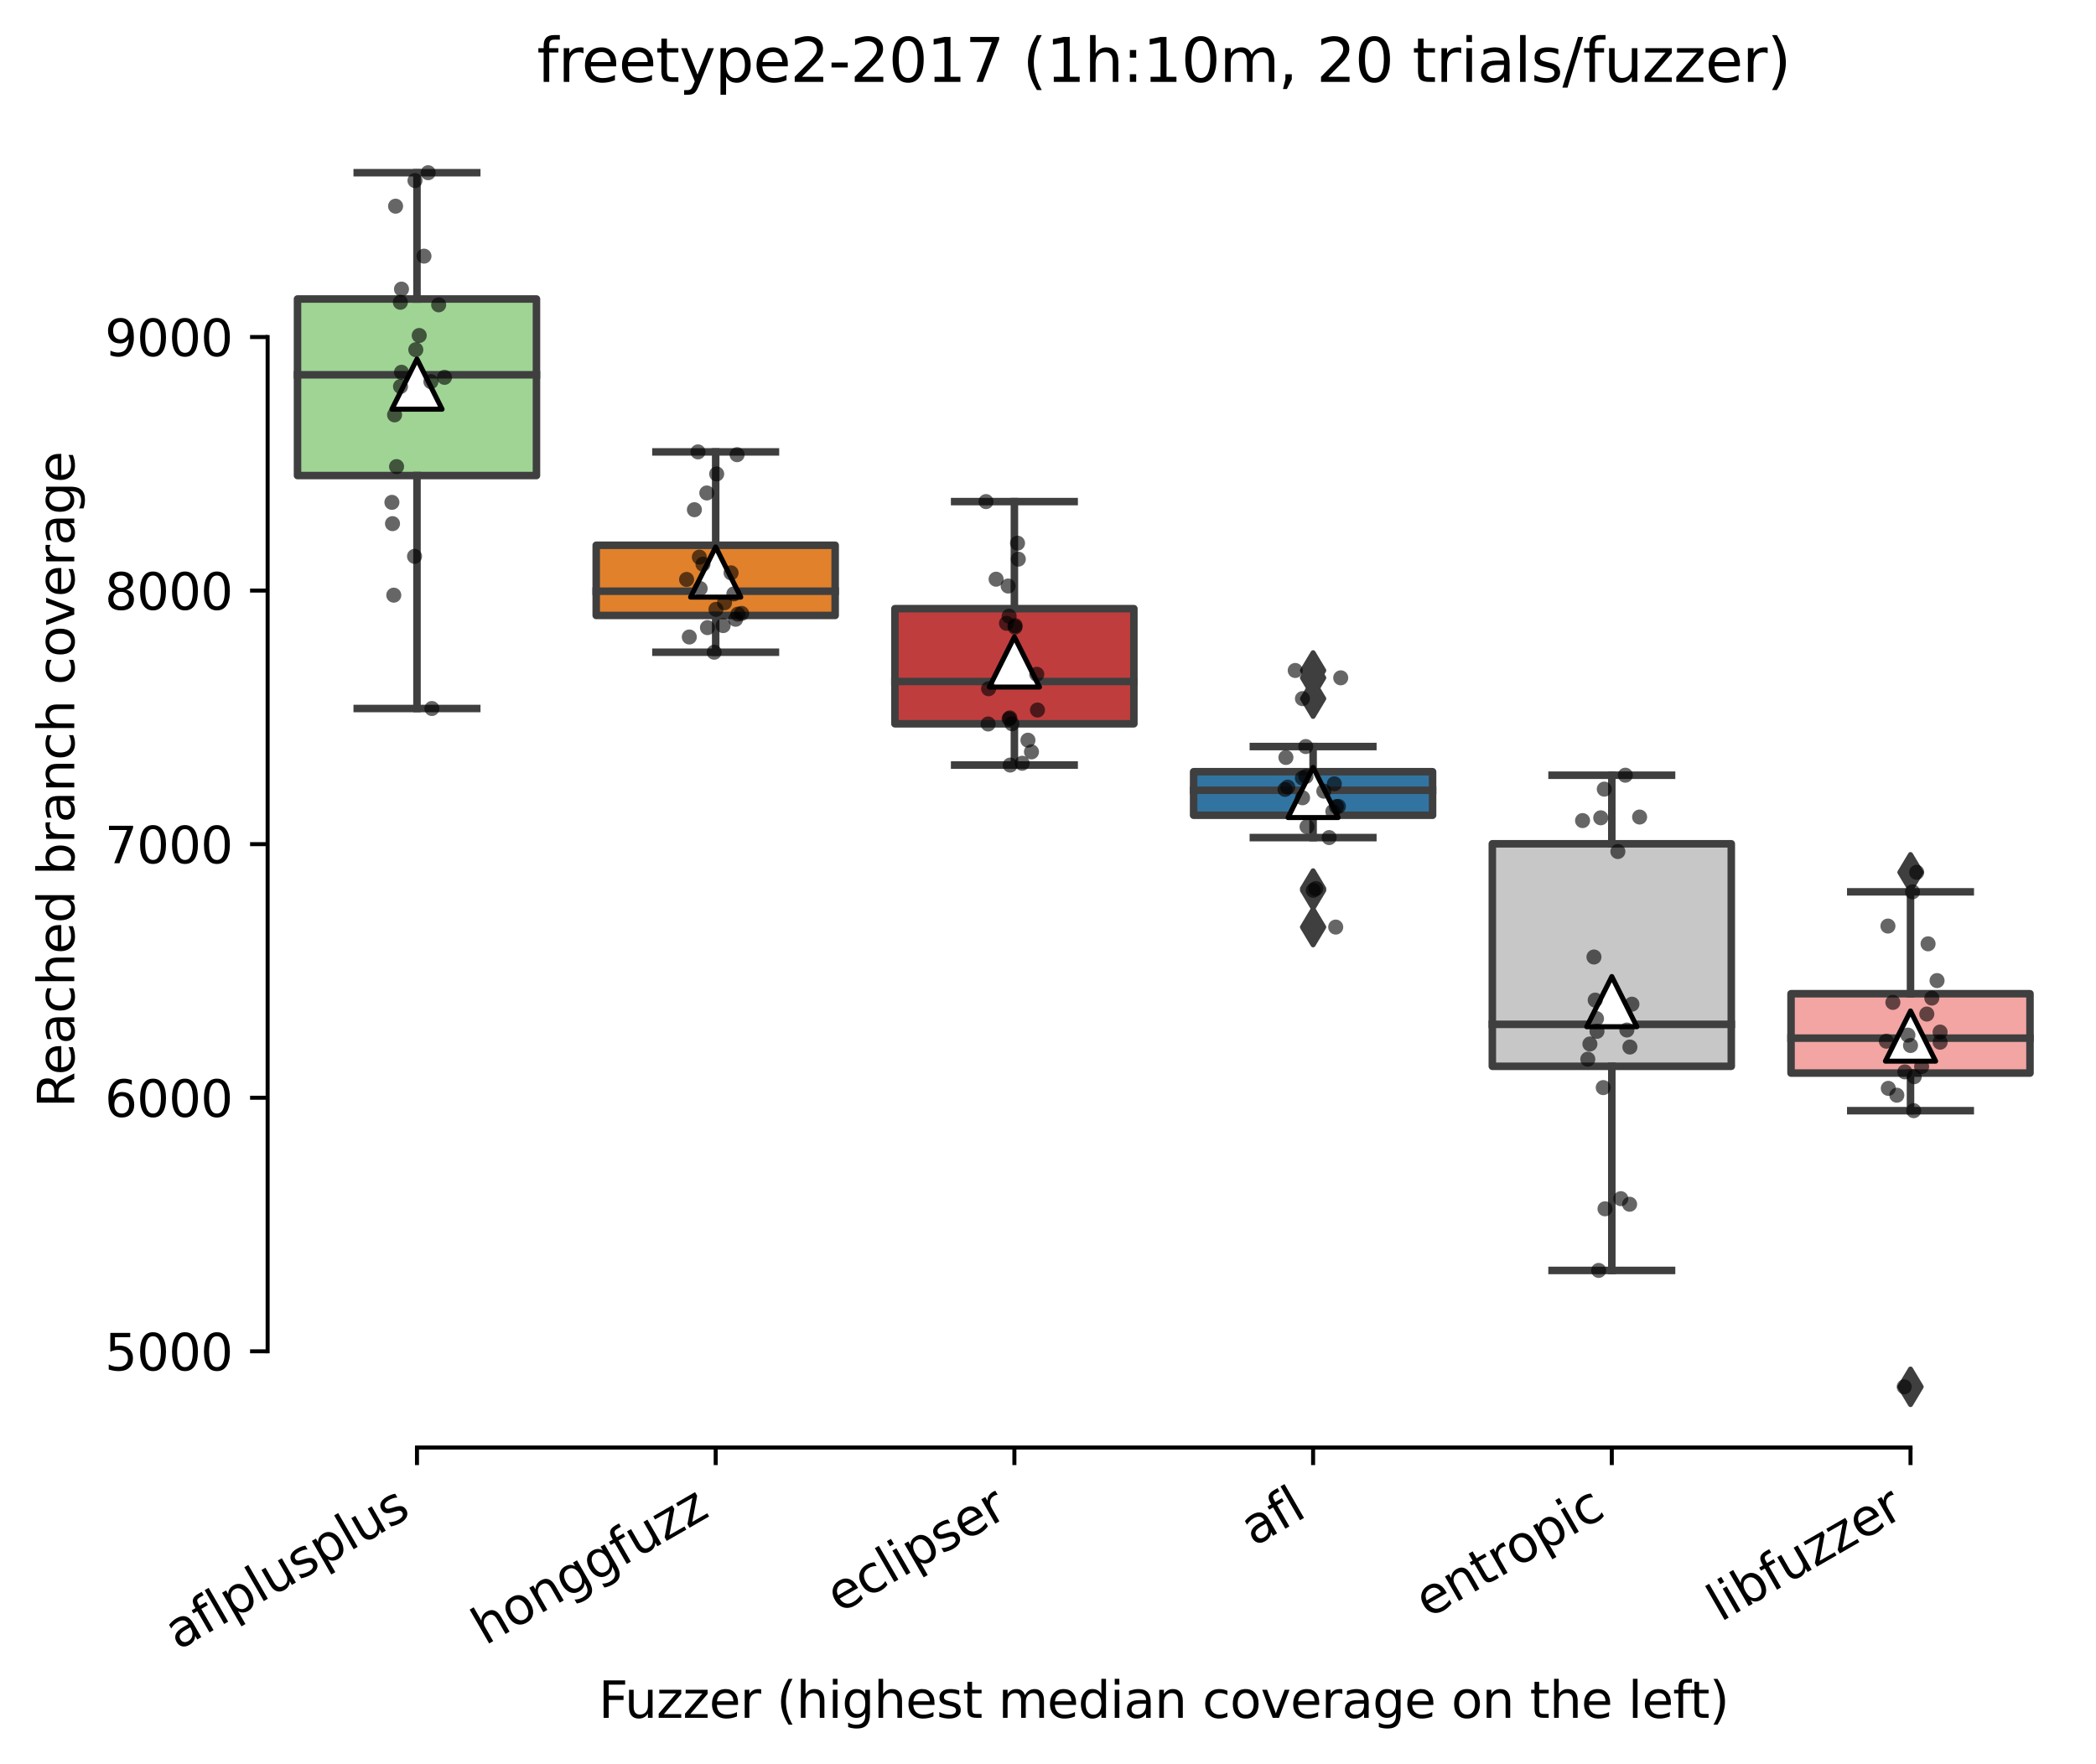 <?xml version="1.0" encoding="utf-8" standalone="no"?>
<!DOCTYPE svg PUBLIC "-//W3C//DTD SVG 1.1//EN"
  "http://www.w3.org/Graphics/SVG/1.1/DTD/svg11.dtd">
<svg height="351.576pt" version="1.1" viewBox="0 0 417.648 351.576" width="417.648pt" xmlns="http://www.w3.org/2000/svg" xmlns:xlink="http://www.w3.org/1999/xlink">
 <defs>
  <style type="text/css">*{stroke-linecap:butt;stroke-linejoin:round;}</style>
 </defs>
 <g id="figure_1">
  <g id="patch_1">
   <path d="M 0 351.576 
L 417.648 351.576 
L 417.648 0 
L 0 0 
z
" style="fill:#ffffff;"/>
  </g>
  <g id="axes_1">
   <g id="patch_2">
    <path d="M 53.328 288.43 
L 410.448 288.43 
L 410.448 22.318 
L 53.328 22.318 
z
" style="fill:#ffffff;"/>
   </g>
   <g id="patch_3">
    <path clip-path="url(#p34e0f7b753)" d="M 59.28 94.755 
L 106.896 94.755 
L 106.896 59.576 
L 59.28 59.576 
L 59.28 94.755 
z
" style="fill:#9fd495;stroke:#3f3f3f;stroke-linejoin:miter;stroke-width:1.5;"/>
   </g>
   <g id="patch_4">
    <path clip-path="url(#p34e0f7b753)" d="M 118.8 122.633 
L 166.416 122.633 
L 166.416 108.65 
L 118.8 108.65 
L 118.8 122.633 
z
" style="fill:#e1812c;stroke:#3f3f3f;stroke-linejoin:miter;stroke-width:1.5;"/>
   </g>
   <g id="patch_5">
    <path clip-path="url(#p34e0f7b753)" d="M 178.32 144.22 
L 225.936 144.22 
L 225.936 121.281 
L 178.32 121.281 
L 178.32 144.22 
z
" style="fill:#c03d3e;stroke:#3f3f3f;stroke-linejoin:miter;stroke-width:1.5;"/>
   </g>
   <g id="patch_6">
    <path clip-path="url(#p34e0f7b753)" d="M 237.84 162.448 
L 285.456 162.448 
L 285.456 153.77 
L 237.84 153.77 
L 237.84 162.448 
z
" style="fill:#3274a1;stroke:#3f3f3f;stroke-linejoin:miter;stroke-width:1.5;"/>
   </g>
   <g id="patch_7">
    <path clip-path="url(#p34e0f7b753)" d="M 297.36 212.469 
L 344.976 212.469 
L 344.976 168.132 
L 297.36 168.132 
L 297.36 212.469 
z
" style="fill:#c7c7c7;stroke:#3f3f3f;stroke-linejoin:miter;stroke-width:1.5;"/>
   </g>
   <g id="patch_8">
    <path clip-path="url(#p34e0f7b753)" d="M 356.88 213.82 
L 404.496 213.82 
L 404.496 198.006 
L 356.88 198.006 
L 356.88 213.82 
z
" style="fill:#f2a5a3;stroke:#3f3f3f;stroke-linejoin:miter;stroke-width:1.5;"/>
   </g>
   <g id="matplotlib.axis_1">
    <g id="xtick_1">
     <g id="line2d_1">
      <defs>
       <path d="M 0 0 
L 0 3.5 
" id="m4ffa9a3963" style="stroke:#000000;stroke-width:0.8;"/>
      </defs>
      <g>
       <use style="stroke:#000000;stroke-width:0.8;" x="83.088" xlink:href="#m4ffa9a3963" y="288.43"/>
      </g>
     </g>
     <g id="text_1">
      <!-- aflplusplus -->
      <g transform="translate(35.479 328.897)rotate(-30)scale(0.1 -0.1)">
       <defs>
        <path d="M 2194 1759 
Q 1497 1759 1228 1600 
Q 959 1441 959 1056 
Q 959 750 1161 570 
Q 1363 391 1709 391 
Q 2188 391 2477 730 
Q 2766 1069 2766 1631 
L 2766 1759 
L 2194 1759 
z
M 3341 1997 
L 3341 0 
L 2766 0 
L 2766 531 
Q 2569 213 2275 61 
Q 1981 -91 1556 -91 
Q 1019 -91 701 211 
Q 384 513 384 1019 
Q 384 1609 779 1909 
Q 1175 2209 1959 2209 
L 2766 2209 
L 2766 2266 
Q 2766 2663 2505 2880 
Q 2244 3097 1772 3097 
Q 1472 3097 1187 3025 
Q 903 2953 641 2809 
L 641 3341 
Q 956 3463 1253 3523 
Q 1550 3584 1831 3584 
Q 2591 3584 2966 3190 
Q 3341 2797 3341 1997 
z
" id="DejaVuSans-61" transform="scale(0.016)"/>
        <path d="M 2375 4863 
L 2375 4384 
L 1825 4384 
Q 1516 4384 1395 4259 
Q 1275 4134 1275 3809 
L 1275 3500 
L 2222 3500 
L 2222 3053 
L 1275 3053 
L 1275 0 
L 697 0 
L 697 3053 
L 147 3053 
L 147 3500 
L 697 3500 
L 697 3744 
Q 697 4328 969 4595 
Q 1241 4863 1831 4863 
L 2375 4863 
z
" id="DejaVuSans-66" transform="scale(0.016)"/>
        <path d="M 603 4863 
L 1178 4863 
L 1178 0 
L 603 0 
L 603 4863 
z
" id="DejaVuSans-6c" transform="scale(0.016)"/>
        <path d="M 1159 525 
L 1159 -1331 
L 581 -1331 
L 581 3500 
L 1159 3500 
L 1159 2969 
Q 1341 3281 1617 3432 
Q 1894 3584 2278 3584 
Q 2916 3584 3314 3078 
Q 3713 2572 3713 1747 
Q 3713 922 3314 415 
Q 2916 -91 2278 -91 
Q 1894 -91 1617 61 
Q 1341 213 1159 525 
z
M 3116 1747 
Q 3116 2381 2855 2742 
Q 2594 3103 2138 3103 
Q 1681 3103 1420 2742 
Q 1159 2381 1159 1747 
Q 1159 1113 1420 752 
Q 1681 391 2138 391 
Q 2594 391 2855 752 
Q 3116 1113 3116 1747 
z
" id="DejaVuSans-70" transform="scale(0.016)"/>
        <path d="M 544 1381 
L 544 3500 
L 1119 3500 
L 1119 1403 
Q 1119 906 1312 657 
Q 1506 409 1894 409 
Q 2359 409 2629 706 
Q 2900 1003 2900 1516 
L 2900 3500 
L 3475 3500 
L 3475 0 
L 2900 0 
L 2900 538 
Q 2691 219 2414 64 
Q 2138 -91 1772 -91 
Q 1169 -91 856 284 
Q 544 659 544 1381 
z
M 1991 3584 
L 1991 3584 
z
" id="DejaVuSans-75" transform="scale(0.016)"/>
        <path d="M 2834 3397 
L 2834 2853 
Q 2591 2978 2328 3040 
Q 2066 3103 1784 3103 
Q 1356 3103 1142 2972 
Q 928 2841 928 2578 
Q 928 2378 1081 2264 
Q 1234 2150 1697 2047 
L 1894 2003 
Q 2506 1872 2764 1633 
Q 3022 1394 3022 966 
Q 3022 478 2636 193 
Q 2250 -91 1575 -91 
Q 1294 -91 989 -36 
Q 684 19 347 128 
L 347 722 
Q 666 556 975 473 
Q 1284 391 1588 391 
Q 1994 391 2212 530 
Q 2431 669 2431 922 
Q 2431 1156 2273 1281 
Q 2116 1406 1581 1522 
L 1381 1569 
Q 847 1681 609 1914 
Q 372 2147 372 2553 
Q 372 3047 722 3315 
Q 1072 3584 1716 3584 
Q 2034 3584 2315 3537 
Q 2597 3491 2834 3397 
z
" id="DejaVuSans-73" transform="scale(0.016)"/>
       </defs>
       <use xlink:href="#DejaVuSans-61"/>
       <use x="61.279" xlink:href="#DejaVuSans-66"/>
       <use x="96.484" xlink:href="#DejaVuSans-6c"/>
       <use x="124.268" xlink:href="#DejaVuSans-70"/>
       <use x="187.744" xlink:href="#DejaVuSans-6c"/>
       <use x="215.527" xlink:href="#DejaVuSans-75"/>
       <use x="278.906" xlink:href="#DejaVuSans-73"/>
       <use x="331.006" xlink:href="#DejaVuSans-70"/>
       <use x="394.482" xlink:href="#DejaVuSans-6c"/>
       <use x="422.266" xlink:href="#DejaVuSans-75"/>
       <use x="485.645" xlink:href="#DejaVuSans-73"/>
      </g>
     </g>
    </g>
    <g id="xtick_2">
     <g id="line2d_2">
      <g>
       <use style="stroke:#000000;stroke-width:0.8;" x="142.608" xlink:href="#m4ffa9a3963" y="288.43"/>
      </g>
     </g>
     <g id="text_2">
      <!-- honggfuzz -->
      <g transform="translate(96.669 327.933)rotate(-30)scale(0.1 -0.1)">
       <defs>
        <path d="M 3513 2113 
L 3513 0 
L 2938 0 
L 2938 2094 
Q 2938 2591 2744 2837 
Q 2550 3084 2163 3084 
Q 1697 3084 1428 2787 
Q 1159 2491 1159 1978 
L 1159 0 
L 581 0 
L 581 4863 
L 1159 4863 
L 1159 2956 
Q 1366 3272 1645 3428 
Q 1925 3584 2291 3584 
Q 2894 3584 3203 3211 
Q 3513 2838 3513 2113 
z
" id="DejaVuSans-68" transform="scale(0.016)"/>
        <path d="M 1959 3097 
Q 1497 3097 1228 2736 
Q 959 2375 959 1747 
Q 959 1119 1226 758 
Q 1494 397 1959 397 
Q 2419 397 2687 759 
Q 2956 1122 2956 1747 
Q 2956 2369 2687 2733 
Q 2419 3097 1959 3097 
z
M 1959 3584 
Q 2709 3584 3137 3096 
Q 3566 2609 3566 1747 
Q 3566 888 3137 398 
Q 2709 -91 1959 -91 
Q 1206 -91 779 398 
Q 353 888 353 1747 
Q 353 2609 779 3096 
Q 1206 3584 1959 3584 
z
" id="DejaVuSans-6f" transform="scale(0.016)"/>
        <path d="M 3513 2113 
L 3513 0 
L 2938 0 
L 2938 2094 
Q 2938 2591 2744 2837 
Q 2550 3084 2163 3084 
Q 1697 3084 1428 2787 
Q 1159 2491 1159 1978 
L 1159 0 
L 581 0 
L 581 3500 
L 1159 3500 
L 1159 2956 
Q 1366 3272 1645 3428 
Q 1925 3584 2291 3584 
Q 2894 3584 3203 3211 
Q 3513 2838 3513 2113 
z
" id="DejaVuSans-6e" transform="scale(0.016)"/>
        <path d="M 2906 1791 
Q 2906 2416 2648 2759 
Q 2391 3103 1925 3103 
Q 1463 3103 1205 2759 
Q 947 2416 947 1791 
Q 947 1169 1205 825 
Q 1463 481 1925 481 
Q 2391 481 2648 825 
Q 2906 1169 2906 1791 
z
M 3481 434 
Q 3481 -459 3084 -895 
Q 2688 -1331 1869 -1331 
Q 1566 -1331 1297 -1286 
Q 1028 -1241 775 -1147 
L 775 -588 
Q 1028 -725 1275 -790 
Q 1522 -856 1778 -856 
Q 2344 -856 2625 -561 
Q 2906 -266 2906 331 
L 2906 616 
Q 2728 306 2450 153 
Q 2172 0 1784 0 
Q 1141 0 747 490 
Q 353 981 353 1791 
Q 353 2603 747 3093 
Q 1141 3584 1784 3584 
Q 2172 3584 2450 3431 
Q 2728 3278 2906 2969 
L 2906 3500 
L 3481 3500 
L 3481 434 
z
" id="DejaVuSans-67" transform="scale(0.016)"/>
        <path d="M 353 3500 
L 3084 3500 
L 3084 2975 
L 922 459 
L 3084 459 
L 3084 0 
L 275 0 
L 275 525 
L 2438 3041 
L 353 3041 
L 353 3500 
z
" id="DejaVuSans-7a" transform="scale(0.016)"/>
       </defs>
       <use xlink:href="#DejaVuSans-68"/>
       <use x="63.379" xlink:href="#DejaVuSans-6f"/>
       <use x="124.561" xlink:href="#DejaVuSans-6e"/>
       <use x="187.939" xlink:href="#DejaVuSans-67"/>
       <use x="251.416" xlink:href="#DejaVuSans-67"/>
       <use x="314.893" xlink:href="#DejaVuSans-66"/>
       <use x="350.098" xlink:href="#DejaVuSans-75"/>
       <use x="413.477" xlink:href="#DejaVuSans-7a"/>
       <use x="465.967" xlink:href="#DejaVuSans-7a"/>
      </g>
     </g>
    </g>
    <g id="xtick_3">
     <g id="line2d_3">
      <g>
       <use style="stroke:#000000;stroke-width:0.8;" x="202.128" xlink:href="#m4ffa9a3963" y="288.43"/>
      </g>
     </g>
     <g id="text_3">
      <!-- eclipser -->
      <g transform="translate(167.288 321.525)rotate(-30)scale(0.1 -0.1)">
       <defs>
        <path d="M 3597 1894 
L 3597 1613 
L 953 1613 
Q 991 1019 1311 708 
Q 1631 397 2203 397 
Q 2534 397 2845 478 
Q 3156 559 3463 722 
L 3463 178 
Q 3153 47 2828 -22 
Q 2503 -91 2169 -91 
Q 1331 -91 842 396 
Q 353 884 353 1716 
Q 353 2575 817 3079 
Q 1281 3584 2069 3584 
Q 2775 3584 3186 3129 
Q 3597 2675 3597 1894 
z
M 3022 2063 
Q 3016 2534 2758 2815 
Q 2500 3097 2075 3097 
Q 1594 3097 1305 2825 
Q 1016 2553 972 2059 
L 3022 2063 
z
" id="DejaVuSans-65" transform="scale(0.016)"/>
        <path d="M 3122 3366 
L 3122 2828 
Q 2878 2963 2633 3030 
Q 2388 3097 2138 3097 
Q 1578 3097 1268 2742 
Q 959 2388 959 1747 
Q 959 1106 1268 751 
Q 1578 397 2138 397 
Q 2388 397 2633 464 
Q 2878 531 3122 666 
L 3122 134 
Q 2881 22 2623 -34 
Q 2366 -91 2075 -91 
Q 1284 -91 818 406 
Q 353 903 353 1747 
Q 353 2603 823 3093 
Q 1294 3584 2113 3584 
Q 2378 3584 2631 3529 
Q 2884 3475 3122 3366 
z
" id="DejaVuSans-63" transform="scale(0.016)"/>
        <path d="M 603 3500 
L 1178 3500 
L 1178 0 
L 603 0 
L 603 3500 
z
M 603 4863 
L 1178 4863 
L 1178 4134 
L 603 4134 
L 603 4863 
z
" id="DejaVuSans-69" transform="scale(0.016)"/>
        <path d="M 2631 2963 
Q 2534 3019 2420 3045 
Q 2306 3072 2169 3072 
Q 1681 3072 1420 2755 
Q 1159 2438 1159 1844 
L 1159 0 
L 581 0 
L 581 3500 
L 1159 3500 
L 1159 2956 
Q 1341 3275 1631 3429 
Q 1922 3584 2338 3584 
Q 2397 3584 2469 3576 
Q 2541 3569 2628 3553 
L 2631 2963 
z
" id="DejaVuSans-72" transform="scale(0.016)"/>
       </defs>
       <use xlink:href="#DejaVuSans-65"/>
       <use x="61.523" xlink:href="#DejaVuSans-63"/>
       <use x="116.504" xlink:href="#DejaVuSans-6c"/>
       <use x="144.287" xlink:href="#DejaVuSans-69"/>
       <use x="172.07" xlink:href="#DejaVuSans-70"/>
       <use x="235.547" xlink:href="#DejaVuSans-73"/>
       <use x="287.646" xlink:href="#DejaVuSans-65"/>
       <use x="349.17" xlink:href="#DejaVuSans-72"/>
      </g>
     </g>
    </g>
    <g id="xtick_4">
     <g id="line2d_4">
      <g>
       <use style="stroke:#000000;stroke-width:0.8;" x="261.648" xlink:href="#m4ffa9a3963" y="288.43"/>
      </g>
     </g>
     <g id="text_4">
      <!-- afl -->
      <g transform="translate(249.847 308.224)rotate(-30)scale(0.1 -0.1)">
       <use xlink:href="#DejaVuSans-61"/>
       <use x="61.279" xlink:href="#DejaVuSans-66"/>
       <use x="96.484" xlink:href="#DejaVuSans-6c"/>
      </g>
     </g>
    </g>
    <g id="xtick_5">
     <g id="line2d_5">
      <g>
       <use style="stroke:#000000;stroke-width:0.8;" x="321.168" xlink:href="#m4ffa9a3963" y="288.43"/>
      </g>
     </g>
     <g id="text_5">
      <!-- entropic -->
      <g transform="translate(284.586 322.531)rotate(-30)scale(0.1 -0.1)">
       <defs>
        <path d="M 1172 4494 
L 1172 3500 
L 2356 3500 
L 2356 3053 
L 1172 3053 
L 1172 1153 
Q 1172 725 1289 603 
Q 1406 481 1766 481 
L 2356 481 
L 2356 0 
L 1766 0 
Q 1100 0 847 248 
Q 594 497 594 1153 
L 594 3053 
L 172 3053 
L 172 3500 
L 594 3500 
L 594 4494 
L 1172 4494 
z
" id="DejaVuSans-74" transform="scale(0.016)"/>
       </defs>
       <use xlink:href="#DejaVuSans-65"/>
       <use x="61.523" xlink:href="#DejaVuSans-6e"/>
       <use x="124.902" xlink:href="#DejaVuSans-74"/>
       <use x="164.111" xlink:href="#DejaVuSans-72"/>
       <use x="202.975" xlink:href="#DejaVuSans-6f"/>
       <use x="264.156" xlink:href="#DejaVuSans-70"/>
       <use x="327.633" xlink:href="#DejaVuSans-69"/>
       <use x="355.416" xlink:href="#DejaVuSans-63"/>
      </g>
     </g>
    </g>
    <g id="xtick_6">
     <g id="line2d_6">
      <g>
       <use style="stroke:#000000;stroke-width:0.8;" x="380.688" xlink:href="#m4ffa9a3963" y="288.43"/>
      </g>
     </g>
     <g id="text_6">
      <!-- libfuzzer -->
      <g transform="translate(342.822 323.272)rotate(-30)scale(0.1 -0.1)">
       <defs>
        <path d="M 3116 1747 
Q 3116 2381 2855 2742 
Q 2594 3103 2138 3103 
Q 1681 3103 1420 2742 
Q 1159 2381 1159 1747 
Q 1159 1113 1420 752 
Q 1681 391 2138 391 
Q 2594 391 2855 752 
Q 3116 1113 3116 1747 
z
M 1159 2969 
Q 1341 3281 1617 3432 
Q 1894 3584 2278 3584 
Q 2916 3584 3314 3078 
Q 3713 2572 3713 1747 
Q 3713 922 3314 415 
Q 2916 -91 2278 -91 
Q 1894 -91 1617 61 
Q 1341 213 1159 525 
L 1159 0 
L 581 0 
L 581 4863 
L 1159 4863 
L 1159 2969 
z
" id="DejaVuSans-62" transform="scale(0.016)"/>
       </defs>
       <use xlink:href="#DejaVuSans-6c"/>
       <use x="27.783" xlink:href="#DejaVuSans-69"/>
       <use x="55.566" xlink:href="#DejaVuSans-62"/>
       <use x="119.043" xlink:href="#DejaVuSans-66"/>
       <use x="154.248" xlink:href="#DejaVuSans-75"/>
       <use x="217.627" xlink:href="#DejaVuSans-7a"/>
       <use x="270.117" xlink:href="#DejaVuSans-7a"/>
       <use x="322.607" xlink:href="#DejaVuSans-65"/>
       <use x="384.131" xlink:href="#DejaVuSans-72"/>
      </g>
     </g>
    </g>
    <g id="text_7">
     <!-- Fuzzer (highest median coverage on the left) -->
     <g transform="translate(119.27 342.297)scale(0.1 -0.1)">
      <defs>
       <path d="M 628 4666 
L 3309 4666 
L 3309 4134 
L 1259 4134 
L 1259 2759 
L 3109 2759 
L 3109 2228 
L 1259 2228 
L 1259 0 
L 628 0 
L 628 4666 
z
" id="DejaVuSans-46" transform="scale(0.016)"/>
       <path id="DejaVuSans-20" transform="scale(0.016)"/>
       <path d="M 1984 4856 
Q 1566 4138 1362 3434 
Q 1159 2731 1159 2009 
Q 1159 1288 1364 580 
Q 1569 -128 1984 -844 
L 1484 -844 
Q 1016 -109 783 600 
Q 550 1309 550 2009 
Q 550 2706 781 3412 
Q 1013 4119 1484 4856 
L 1984 4856 
z
" id="DejaVuSans-28" transform="scale(0.016)"/>
       <path d="M 3328 2828 
Q 3544 3216 3844 3400 
Q 4144 3584 4550 3584 
Q 5097 3584 5394 3201 
Q 5691 2819 5691 2113 
L 5691 0 
L 5113 0 
L 5113 2094 
Q 5113 2597 4934 2840 
Q 4756 3084 4391 3084 
Q 3944 3084 3684 2787 
Q 3425 2491 3425 1978 
L 3425 0 
L 2847 0 
L 2847 2094 
Q 2847 2600 2669 2842 
Q 2491 3084 2119 3084 
Q 1678 3084 1418 2786 
Q 1159 2488 1159 1978 
L 1159 0 
L 581 0 
L 581 3500 
L 1159 3500 
L 1159 2956 
Q 1356 3278 1631 3431 
Q 1906 3584 2284 3584 
Q 2666 3584 2933 3390 
Q 3200 3197 3328 2828 
z
" id="DejaVuSans-6d" transform="scale(0.016)"/>
       <path d="M 2906 2969 
L 2906 4863 
L 3481 4863 
L 3481 0 
L 2906 0 
L 2906 525 
Q 2725 213 2448 61 
Q 2172 -91 1784 -91 
Q 1150 -91 751 415 
Q 353 922 353 1747 
Q 353 2572 751 3078 
Q 1150 3584 1784 3584 
Q 2172 3584 2448 3432 
Q 2725 3281 2906 2969 
z
M 947 1747 
Q 947 1113 1208 752 
Q 1469 391 1925 391 
Q 2381 391 2643 752 
Q 2906 1113 2906 1747 
Q 2906 2381 2643 2742 
Q 2381 3103 1925 3103 
Q 1469 3103 1208 2742 
Q 947 2381 947 1747 
z
" id="DejaVuSans-64" transform="scale(0.016)"/>
       <path d="M 191 3500 
L 800 3500 
L 1894 563 
L 2988 3500 
L 3597 3500 
L 2284 0 
L 1503 0 
L 191 3500 
z
" id="DejaVuSans-76" transform="scale(0.016)"/>
       <path d="M 513 4856 
L 1013 4856 
Q 1481 4119 1714 3412 
Q 1947 2706 1947 2009 
Q 1947 1309 1714 600 
Q 1481 -109 1013 -844 
L 513 -844 
Q 928 -128 1133 580 
Q 1338 1288 1338 2009 
Q 1338 2731 1133 3434 
Q 928 4138 513 4856 
z
" id="DejaVuSans-29" transform="scale(0.016)"/>
      </defs>
      <use xlink:href="#DejaVuSans-46"/>
      <use x="52.02" xlink:href="#DejaVuSans-75"/>
      <use x="115.398" xlink:href="#DejaVuSans-7a"/>
      <use x="167.889" xlink:href="#DejaVuSans-7a"/>
      <use x="220.379" xlink:href="#DejaVuSans-65"/>
      <use x="281.902" xlink:href="#DejaVuSans-72"/>
      <use x="323.016" xlink:href="#DejaVuSans-20"/>
      <use x="354.803" xlink:href="#DejaVuSans-28"/>
      <use x="393.816" xlink:href="#DejaVuSans-68"/>
      <use x="457.195" xlink:href="#DejaVuSans-69"/>
      <use x="484.979" xlink:href="#DejaVuSans-67"/>
      <use x="548.455" xlink:href="#DejaVuSans-68"/>
      <use x="611.834" xlink:href="#DejaVuSans-65"/>
      <use x="673.357" xlink:href="#DejaVuSans-73"/>
      <use x="725.457" xlink:href="#DejaVuSans-74"/>
      <use x="764.666" xlink:href="#DejaVuSans-20"/>
      <use x="796.453" xlink:href="#DejaVuSans-6d"/>
      <use x="893.865" xlink:href="#DejaVuSans-65"/>
      <use x="955.389" xlink:href="#DejaVuSans-64"/>
      <use x="1018.865" xlink:href="#DejaVuSans-69"/>
      <use x="1046.648" xlink:href="#DejaVuSans-61"/>
      <use x="1107.928" xlink:href="#DejaVuSans-6e"/>
      <use x="1171.307" xlink:href="#DejaVuSans-20"/>
      <use x="1203.094" xlink:href="#DejaVuSans-63"/>
      <use x="1258.074" xlink:href="#DejaVuSans-6f"/>
      <use x="1319.256" xlink:href="#DejaVuSans-76"/>
      <use x="1378.436" xlink:href="#DejaVuSans-65"/>
      <use x="1439.959" xlink:href="#DejaVuSans-72"/>
      <use x="1481.072" xlink:href="#DejaVuSans-61"/>
      <use x="1542.352" xlink:href="#DejaVuSans-67"/>
      <use x="1605.828" xlink:href="#DejaVuSans-65"/>
      <use x="1667.352" xlink:href="#DejaVuSans-20"/>
      <use x="1699.139" xlink:href="#DejaVuSans-6f"/>
      <use x="1760.32" xlink:href="#DejaVuSans-6e"/>
      <use x="1823.699" xlink:href="#DejaVuSans-20"/>
      <use x="1855.486" xlink:href="#DejaVuSans-74"/>
      <use x="1894.695" xlink:href="#DejaVuSans-68"/>
      <use x="1958.074" xlink:href="#DejaVuSans-65"/>
      <use x="2019.598" xlink:href="#DejaVuSans-20"/>
      <use x="2051.385" xlink:href="#DejaVuSans-6c"/>
      <use x="2079.168" xlink:href="#DejaVuSans-65"/>
      <use x="2140.691" xlink:href="#DejaVuSans-66"/>
      <use x="2174.146" xlink:href="#DejaVuSans-74"/>
      <use x="2213.355" xlink:href="#DejaVuSans-29"/>
     </g>
    </g>
   </g>
   <g id="matplotlib.axis_2">
    <g id="ytick_1">
     <g id="line2d_7">
      <defs>
       <path d="M 0 0 
L -3.5 0 
" id="m95436a97a8" style="stroke:#000000;stroke-width:0.8;"/>
      </defs>
      <g>
       <use style="stroke:#000000;stroke-width:0.8;" x="53.328" xlink:href="#m95436a97a8" y="269.26"/>
      </g>
     </g>
     <g id="text_8">
      <!-- 5000 -->
      <g transform="translate(20.878 273.06)scale(0.1 -0.1)">
       <defs>
        <path d="M 691 4666 
L 3169 4666 
L 3169 4134 
L 1269 4134 
L 1269 2991 
Q 1406 3038 1543 3061 
Q 1681 3084 1819 3084 
Q 2600 3084 3056 2656 
Q 3513 2228 3513 1497 
Q 3513 744 3044 326 
Q 2575 -91 1722 -91 
Q 1428 -91 1123 -41 
Q 819 9 494 109 
L 494 744 
Q 775 591 1075 516 
Q 1375 441 1709 441 
Q 2250 441 2565 725 
Q 2881 1009 2881 1497 
Q 2881 1984 2565 2268 
Q 2250 2553 1709 2553 
Q 1456 2553 1204 2497 
Q 953 2441 691 2322 
L 691 4666 
z
" id="DejaVuSans-35" transform="scale(0.016)"/>
        <path d="M 2034 4250 
Q 1547 4250 1301 3770 
Q 1056 3291 1056 2328 
Q 1056 1369 1301 889 
Q 1547 409 2034 409 
Q 2525 409 2770 889 
Q 3016 1369 3016 2328 
Q 3016 3291 2770 3770 
Q 2525 4250 2034 4250 
z
M 2034 4750 
Q 2819 4750 3233 4129 
Q 3647 3509 3647 2328 
Q 3647 1150 3233 529 
Q 2819 -91 2034 -91 
Q 1250 -91 836 529 
Q 422 1150 422 2328 
Q 422 3509 836 4129 
Q 1250 4750 2034 4750 
z
" id="DejaVuSans-30" transform="scale(0.016)"/>
       </defs>
       <use xlink:href="#DejaVuSans-35"/>
       <use x="63.623" xlink:href="#DejaVuSans-30"/>
       <use x="127.246" xlink:href="#DejaVuSans-30"/>
       <use x="190.869" xlink:href="#DejaVuSans-30"/>
      </g>
     </g>
    </g>
    <g id="ytick_2">
     <g id="line2d_8">
      <g>
       <use style="stroke:#000000;stroke-width:0.8;" x="53.328" xlink:href="#m95436a97a8" y="218.734"/>
      </g>
     </g>
     <g id="text_9">
      <!-- 6000 -->
      <g transform="translate(20.878 222.533)scale(0.1 -0.1)">
       <defs>
        <path d="M 2113 2584 
Q 1688 2584 1439 2293 
Q 1191 2003 1191 1497 
Q 1191 994 1439 701 
Q 1688 409 2113 409 
Q 2538 409 2786 701 
Q 3034 994 3034 1497 
Q 3034 2003 2786 2293 
Q 2538 2584 2113 2584 
z
M 3366 4563 
L 3366 3988 
Q 3128 4100 2886 4159 
Q 2644 4219 2406 4219 
Q 1781 4219 1451 3797 
Q 1122 3375 1075 2522 
Q 1259 2794 1537 2939 
Q 1816 3084 2150 3084 
Q 2853 3084 3261 2657 
Q 3669 2231 3669 1497 
Q 3669 778 3244 343 
Q 2819 -91 2113 -91 
Q 1303 -91 875 529 
Q 447 1150 447 2328 
Q 447 3434 972 4092 
Q 1497 4750 2381 4750 
Q 2619 4750 2861 4703 
Q 3103 4656 3366 4563 
z
" id="DejaVuSans-36" transform="scale(0.016)"/>
       </defs>
       <use xlink:href="#DejaVuSans-36"/>
       <use x="63.623" xlink:href="#DejaVuSans-30"/>
       <use x="127.246" xlink:href="#DejaVuSans-30"/>
       <use x="190.869" xlink:href="#DejaVuSans-30"/>
      </g>
     </g>
    </g>
    <g id="ytick_3">
     <g id="line2d_9">
      <g>
       <use style="stroke:#000000;stroke-width:0.8;" x="53.328" xlink:href="#m95436a97a8" y="168.208"/>
      </g>
     </g>
     <g id="text_10">
      <!-- 7000 -->
      <g transform="translate(20.878 172.007)scale(0.1 -0.1)">
       <defs>
        <path d="M 525 4666 
L 3525 4666 
L 3525 4397 
L 1831 0 
L 1172 0 
L 2766 4134 
L 525 4134 
L 525 4666 
z
" id="DejaVuSans-37" transform="scale(0.016)"/>
       </defs>
       <use xlink:href="#DejaVuSans-37"/>
       <use x="63.623" xlink:href="#DejaVuSans-30"/>
       <use x="127.246" xlink:href="#DejaVuSans-30"/>
       <use x="190.869" xlink:href="#DejaVuSans-30"/>
      </g>
     </g>
    </g>
    <g id="ytick_4">
     <g id="line2d_10">
      <g>
       <use style="stroke:#000000;stroke-width:0.8;" x="53.328" xlink:href="#m95436a97a8" y="117.681"/>
      </g>
     </g>
     <g id="text_11">
      <!-- 8000 -->
      <g transform="translate(20.878 121.481)scale(0.1 -0.1)">
       <defs>
        <path d="M 2034 2216 
Q 1584 2216 1326 1975 
Q 1069 1734 1069 1313 
Q 1069 891 1326 650 
Q 1584 409 2034 409 
Q 2484 409 2743 651 
Q 3003 894 3003 1313 
Q 3003 1734 2745 1975 
Q 2488 2216 2034 2216 
z
M 1403 2484 
Q 997 2584 770 2862 
Q 544 3141 544 3541 
Q 544 4100 942 4425 
Q 1341 4750 2034 4750 
Q 2731 4750 3128 4425 
Q 3525 4100 3525 3541 
Q 3525 3141 3298 2862 
Q 3072 2584 2669 2484 
Q 3125 2378 3379 2068 
Q 3634 1759 3634 1313 
Q 3634 634 3220 271 
Q 2806 -91 2034 -91 
Q 1263 -91 848 271 
Q 434 634 434 1313 
Q 434 1759 690 2068 
Q 947 2378 1403 2484 
z
M 1172 3481 
Q 1172 3119 1398 2916 
Q 1625 2713 2034 2713 
Q 2441 2713 2670 2916 
Q 2900 3119 2900 3481 
Q 2900 3844 2670 4047 
Q 2441 4250 2034 4250 
Q 1625 4250 1398 4047 
Q 1172 3844 1172 3481 
z
" id="DejaVuSans-38" transform="scale(0.016)"/>
       </defs>
       <use xlink:href="#DejaVuSans-38"/>
       <use x="63.623" xlink:href="#DejaVuSans-30"/>
       <use x="127.246" xlink:href="#DejaVuSans-30"/>
       <use x="190.869" xlink:href="#DejaVuSans-30"/>
      </g>
     </g>
    </g>
    <g id="ytick_5">
     <g id="line2d_11">
      <g>
       <use style="stroke:#000000;stroke-width:0.8;" x="53.328" xlink:href="#m95436a97a8" y="67.155"/>
      </g>
     </g>
     <g id="text_12">
      <!-- 9000 -->
      <g transform="translate(20.878 70.954)scale(0.1 -0.1)">
       <defs>
        <path d="M 703 97 
L 703 672 
Q 941 559 1184 500 
Q 1428 441 1663 441 
Q 2288 441 2617 861 
Q 2947 1281 2994 2138 
Q 2813 1869 2534 1725 
Q 2256 1581 1919 1581 
Q 1219 1581 811 2004 
Q 403 2428 403 3163 
Q 403 3881 828 4315 
Q 1253 4750 1959 4750 
Q 2769 4750 3195 4129 
Q 3622 3509 3622 2328 
Q 3622 1225 3098 567 
Q 2575 -91 1691 -91 
Q 1453 -91 1209 -44 
Q 966 3 703 97 
z
M 1959 2075 
Q 2384 2075 2632 2365 
Q 2881 2656 2881 3163 
Q 2881 3666 2632 3958 
Q 2384 4250 1959 4250 
Q 1534 4250 1286 3958 
Q 1038 3666 1038 3163 
Q 1038 2656 1286 2365 
Q 1534 2075 1959 2075 
z
" id="DejaVuSans-39" transform="scale(0.016)"/>
       </defs>
       <use xlink:href="#DejaVuSans-39"/>
       <use x="63.623" xlink:href="#DejaVuSans-30"/>
       <use x="127.246" xlink:href="#DejaVuSans-30"/>
       <use x="190.869" xlink:href="#DejaVuSans-30"/>
      </g>
     </g>
    </g>
    <g id="text_13">
     <!-- Reached branch coverage -->
     <g transform="translate(14.798 220.706)rotate(-90)scale(0.1 -0.1)">
      <defs>
       <path d="M 2841 2188 
Q 3044 2119 3236 1894 
Q 3428 1669 3622 1275 
L 4263 0 
L 3584 0 
L 2988 1197 
Q 2756 1666 2539 1819 
Q 2322 1972 1947 1972 
L 1259 1972 
L 1259 0 
L 628 0 
L 628 4666 
L 2053 4666 
Q 2853 4666 3247 4331 
Q 3641 3997 3641 3322 
Q 3641 2881 3436 2590 
Q 3231 2300 2841 2188 
z
M 1259 4147 
L 1259 2491 
L 2053 2491 
Q 2509 2491 2742 2702 
Q 2975 2913 2975 3322 
Q 2975 3731 2742 3939 
Q 2509 4147 2053 4147 
L 1259 4147 
z
" id="DejaVuSans-52" transform="scale(0.016)"/>
      </defs>
      <use xlink:href="#DejaVuSans-52"/>
      <use x="64.982" xlink:href="#DejaVuSans-65"/>
      <use x="126.506" xlink:href="#DejaVuSans-61"/>
      <use x="187.785" xlink:href="#DejaVuSans-63"/>
      <use x="242.766" xlink:href="#DejaVuSans-68"/>
      <use x="306.145" xlink:href="#DejaVuSans-65"/>
      <use x="367.668" xlink:href="#DejaVuSans-64"/>
      <use x="431.145" xlink:href="#DejaVuSans-20"/>
      <use x="462.932" xlink:href="#DejaVuSans-62"/>
      <use x="526.408" xlink:href="#DejaVuSans-72"/>
      <use x="567.521" xlink:href="#DejaVuSans-61"/>
      <use x="628.801" xlink:href="#DejaVuSans-6e"/>
      <use x="692.18" xlink:href="#DejaVuSans-63"/>
      <use x="747.16" xlink:href="#DejaVuSans-68"/>
      <use x="810.539" xlink:href="#DejaVuSans-20"/>
      <use x="842.326" xlink:href="#DejaVuSans-63"/>
      <use x="897.307" xlink:href="#DejaVuSans-6f"/>
      <use x="958.488" xlink:href="#DejaVuSans-76"/>
      <use x="1017.668" xlink:href="#DejaVuSans-65"/>
      <use x="1079.191" xlink:href="#DejaVuSans-72"/>
      <use x="1120.305" xlink:href="#DejaVuSans-61"/>
      <use x="1181.584" xlink:href="#DejaVuSans-67"/>
      <use x="1245.061" xlink:href="#DejaVuSans-65"/>
     </g>
    </g>
   </g>
   <g id="line2d_12">
    <path clip-path="url(#p34e0f7b753)" d="M 83.088 94.755 
L 83.088 141.176 
" style="fill:none;stroke:#3f3f3f;stroke-linecap:square;stroke-width:1.5;"/>
   </g>
   <g id="line2d_13">
    <path clip-path="url(#p34e0f7b753)" d="M 83.088 59.576 
L 83.088 34.414 
" style="fill:none;stroke:#3f3f3f;stroke-linecap:square;stroke-width:1.5;"/>
   </g>
   <g id="line2d_14">
    <path clip-path="url(#p34e0f7b753)" d="M 71.184 141.176 
L 94.992 141.176 
" style="fill:none;stroke:#3f3f3f;stroke-linecap:square;stroke-width:1.5;"/>
   </g>
   <g id="line2d_15">
    <path clip-path="url(#p34e0f7b753)" d="M 71.184 34.414 
L 94.992 34.414 
" style="fill:none;stroke:#3f3f3f;stroke-linecap:square;stroke-width:1.5;"/>
   </g>
   <g id="line2d_16"/>
   <g id="line2d_17">
    <path clip-path="url(#p34e0f7b753)" d="M 142.608 122.633 
L 142.608 129.959 
" style="fill:none;stroke:#3f3f3f;stroke-linecap:square;stroke-width:1.5;"/>
   </g>
   <g id="line2d_18">
    <path clip-path="url(#p34e0f7b753)" d="M 142.608 108.65 
L 142.608 90.044 
" style="fill:none;stroke:#3f3f3f;stroke-linecap:square;stroke-width:1.5;"/>
   </g>
   <g id="line2d_19">
    <path clip-path="url(#p34e0f7b753)" d="M 130.704 129.959 
L 154.512 129.959 
" style="fill:none;stroke:#3f3f3f;stroke-linecap:square;stroke-width:1.5;"/>
   </g>
   <g id="line2d_20">
    <path clip-path="url(#p34e0f7b753)" d="M 130.704 90.044 
L 154.512 90.044 
" style="fill:none;stroke:#3f3f3f;stroke-linecap:square;stroke-width:1.5;"/>
   </g>
   <g id="line2d_21"/>
   <g id="line2d_22">
    <path clip-path="url(#p34e0f7b753)" d="M 202.128 144.22 
L 202.128 152.444 
" style="fill:none;stroke:#3f3f3f;stroke-linecap:square;stroke-width:1.5;"/>
   </g>
   <g id="line2d_23">
    <path clip-path="url(#p34e0f7b753)" d="M 202.128 121.281 
L 202.128 99.947 
" style="fill:none;stroke:#3f3f3f;stroke-linecap:square;stroke-width:1.5;"/>
   </g>
   <g id="line2d_24">
    <path clip-path="url(#p34e0f7b753)" d="M 190.224 152.444 
L 214.032 152.444 
" style="fill:none;stroke:#3f3f3f;stroke-linecap:square;stroke-width:1.5;"/>
   </g>
   <g id="line2d_25">
    <path clip-path="url(#p34e0f7b753)" d="M 190.224 99.947 
L 214.032 99.947 
" style="fill:none;stroke:#3f3f3f;stroke-linecap:square;stroke-width:1.5;"/>
   </g>
   <g id="line2d_26"/>
   <g id="line2d_27">
    <path clip-path="url(#p34e0f7b753)" d="M 261.648 162.448 
L 261.648 166.894 
" style="fill:none;stroke:#3f3f3f;stroke-linecap:square;stroke-width:1.5;"/>
   </g>
   <g id="line2d_28">
    <path clip-path="url(#p34e0f7b753)" d="M 261.648 153.77 
L 261.648 148.755 
" style="fill:none;stroke:#3f3f3f;stroke-linecap:square;stroke-width:1.5;"/>
   </g>
   <g id="line2d_29">
    <path clip-path="url(#p34e0f7b753)" d="M 249.744 166.894 
L 273.552 166.894 
" style="fill:none;stroke:#3f3f3f;stroke-linecap:square;stroke-width:1.5;"/>
   </g>
   <g id="line2d_30">
    <path clip-path="url(#p34e0f7b753)" d="M 249.744 148.755 
L 273.552 148.755 
" style="fill:none;stroke:#3f3f3f;stroke-linecap:square;stroke-width:1.5;"/>
   </g>
   <g id="line2d_31">
    <defs>
     <path d="M -0 3.536 
L 2.121 0 
L -0 -3.536 
L -2.121 -0 
z
" id="mdf57a6b133" style="stroke:#3f3f3f;stroke-linejoin:miter;"/>
    </defs>
    <g clip-path="url(#p34e0f7b753)">
     <use style="fill:#3f3f3f;stroke:#3f3f3f;stroke-linejoin:miter;" x="261.648" xlink:href="#mdf57a6b133" y="177.05"/>
     <use style="fill:#3f3f3f;stroke:#3f3f3f;stroke-linejoin:miter;" x="261.648" xlink:href="#mdf57a6b133" y="184.73"/>
     <use style="fill:#3f3f3f;stroke:#3f3f3f;stroke-linejoin:miter;" x="261.648" xlink:href="#mdf57a6b133" y="177.404"/>
     <use style="fill:#3f3f3f;stroke:#3f3f3f;stroke-linejoin:miter;" x="261.648" xlink:href="#mdf57a6b133" y="133.597"/>
     <use style="fill:#3f3f3f;stroke:#3f3f3f;stroke-linejoin:miter;" x="261.648" xlink:href="#mdf57a6b133" y="139.206"/>
     <use style="fill:#3f3f3f;stroke:#3f3f3f;stroke-linejoin:miter;" x="261.648" xlink:href="#mdf57a6b133" y="135.063"/>
    </g>
   </g>
   <g id="line2d_32">
    <path clip-path="url(#p34e0f7b753)" d="M 321.168 212.469 
L 321.168 253.143 
" style="fill:none;stroke:#3f3f3f;stroke-linecap:square;stroke-width:1.5;"/>
   </g>
   <g id="line2d_33">
    <path clip-path="url(#p34e0f7b753)" d="M 321.168 168.132 
L 321.168 154.465 
" style="fill:none;stroke:#3f3f3f;stroke-linecap:square;stroke-width:1.5;"/>
   </g>
   <g id="line2d_34">
    <path clip-path="url(#p34e0f7b753)" d="M 309.264 253.143 
L 333.072 253.143 
" style="fill:none;stroke:#3f3f3f;stroke-linecap:square;stroke-width:1.5;"/>
   </g>
   <g id="line2d_35">
    <path clip-path="url(#p34e0f7b753)" d="M 309.264 154.465 
L 333.072 154.465 
" style="fill:none;stroke:#3f3f3f;stroke-linecap:square;stroke-width:1.5;"/>
   </g>
   <g id="line2d_36"/>
   <g id="line2d_37">
    <path clip-path="url(#p34e0f7b753)" d="M 380.688 213.82 
L 380.688 221.311 
" style="fill:none;stroke:#3f3f3f;stroke-linecap:square;stroke-width:1.5;"/>
   </g>
   <g id="line2d_38">
    <path clip-path="url(#p34e0f7b753)" d="M 380.688 198.006 
L 380.688 177.707 
" style="fill:none;stroke:#3f3f3f;stroke-linecap:square;stroke-width:1.5;"/>
   </g>
   <g id="line2d_39">
    <path clip-path="url(#p34e0f7b753)" d="M 368.784 221.311 
L 392.592 221.311 
" style="fill:none;stroke:#3f3f3f;stroke-linecap:square;stroke-width:1.5;"/>
   </g>
   <g id="line2d_40">
    <path clip-path="url(#p34e0f7b753)" d="M 368.784 177.707 
L 392.592 177.707 
" style="fill:none;stroke:#3f3f3f;stroke-linecap:square;stroke-width:1.5;"/>
   </g>
   <g id="line2d_41">
    <g clip-path="url(#p34e0f7b753)">
     <use style="fill:#3f3f3f;stroke:#3f3f3f;stroke-linejoin:miter;" x="380.688" xlink:href="#mdf57a6b133" y="276.334"/>
     <use style="fill:#3f3f3f;stroke:#3f3f3f;stroke-linejoin:miter;" x="380.688" xlink:href="#mdf57a6b133" y="173.816"/>
    </g>
   </g>
   <g id="line2d_42">
    <path clip-path="url(#p34e0f7b753)" d="M 59.28 74.684 
L 106.896 74.684 
" style="fill:none;stroke:#3f3f3f;stroke-linecap:square;stroke-width:1.5;"/>
   </g>
   <g id="line2d_43">
    <defs>
     <path d="M 0 -5 
L -5 5 
L 5 5 
z
" id="m0f79cd5409" style="stroke:#000000;stroke-linejoin:miter;"/>
    </defs>
    <g clip-path="url(#p34e0f7b753)">
     <use style="fill:#ffffff;stroke:#000000;stroke-linejoin:miter;" x="83.088" xlink:href="#m0f79cd5409" y="76.538"/>
    </g>
   </g>
   <g id="line2d_44">
    <path clip-path="url(#p34e0f7b753)" d="M 118.8 117.808 
L 166.416 117.808 
" style="fill:none;stroke:#3f3f3f;stroke-linecap:square;stroke-width:1.5;"/>
   </g>
   <g id="line2d_45">
    <g clip-path="url(#p34e0f7b753)">
     <use style="fill:#ffffff;stroke:#000000;stroke-linejoin:miter;" x="142.608" xlink:href="#m0f79cd5409" y="113.983"/>
    </g>
   </g>
   <g id="line2d_46">
    <path clip-path="url(#p34e0f7b753)" d="M 178.32 135.795 
L 225.936 135.795 
" style="fill:none;stroke:#3f3f3f;stroke-linecap:square;stroke-width:1.5;"/>
   </g>
   <g id="line2d_47">
    <g clip-path="url(#p34e0f7b753)">
     <use style="fill:#ffffff;stroke:#000000;stroke-linejoin:miter;" x="202.128" xlink:href="#m0f79cd5409" y="131.902"/>
    </g>
   </g>
   <g id="line2d_48">
    <path clip-path="url(#p34e0f7b753)" d="M 237.84 157.471 
L 285.456 157.471 
" style="fill:none;stroke:#3f3f3f;stroke-linecap:square;stroke-width:1.5;"/>
   </g>
   <g id="line2d_49">
    <g clip-path="url(#p34e0f7b753)">
     <use style="fill:#ffffff;stroke:#000000;stroke-linejoin:miter;" x="261.648" xlink:href="#m0f79cd5409" y="157.905"/>
    </g>
   </g>
   <g id="line2d_50">
    <path clip-path="url(#p34e0f7b753)" d="M 297.36 204.107 
L 344.976 204.107 
" style="fill:none;stroke:#3f3f3f;stroke-linecap:square;stroke-width:1.5;"/>
   </g>
   <g id="line2d_51">
    <g clip-path="url(#p34e0f7b753)">
     <use style="fill:#ffffff;stroke:#000000;stroke-linejoin:miter;" x="321.168" xlink:href="#m0f79cd5409" y="199.582"/>
    </g>
   </g>
   <g id="line2d_52">
    <path clip-path="url(#p34e0f7b753)" d="M 356.88 206.86 
L 404.496 206.86 
" style="fill:none;stroke:#3f3f3f;stroke-linecap:square;stroke-width:1.5;"/>
   </g>
   <g id="line2d_53">
    <g clip-path="url(#p34e0f7b753)">
     <use style="fill:#ffffff;stroke:#000000;stroke-linejoin:miter;" x="380.688" xlink:href="#m0f79cd5409" y="206.446"/>
    </g>
   </g>
   <g id="patch_9">
    <path d="M 53.328 269.26 
L 53.328 67.155 
" style="fill:none;stroke:#000000;stroke-linecap:square;stroke-linejoin:miter;stroke-width:0.8;"/>
   </g>
   <g id="patch_10">
    <path d="M 83.088 288.43 
L 380.688 288.43 
" style="fill:none;stroke:#000000;stroke-linecap:square;stroke-linejoin:miter;stroke-width:0.8;"/>
   </g>
   <g id="PathCollection_1">
    <defs>
     <path d="M 0 1.5 
C 0.398 1.5 0.779 1.342 1.061 1.061 
C 1.342 0.779 1.5 0.398 1.5 -0 
C 1.5 -0.398 1.342 -0.779 1.061 -1.061 
C 0.779 -1.342 0.398 -1.5 0 -1.5 
C -0.398 -1.5 -0.779 -1.342 -1.061 -1.061 
C -1.342 -0.779 -1.5 -0.398 -1.5 0 
C -1.5 0.398 -1.342 0.779 -1.061 1.061 
C -0.779 1.342 -0.398 1.5 0 1.5 
z
" id="C0_0_89eb2e4374"/>
    </defs>
    <g clip-path="url(#p34e0f7b753)">
     <use style="fill-opacity:0.6;" x="80.001" xlink:href="#C0_0_89eb2e4374" y="57.606"/>
    </g>
    <g clip-path="url(#p34e0f7b753)">
     <use style="fill-opacity:0.6;" x="78.623" xlink:href="#C0_0_89eb2e4374" y="82.667"/>
    </g>
    <g clip-path="url(#p34e0f7b753)">
     <use style="fill-opacity:0.6;" x="87.407" xlink:href="#C0_0_89eb2e4374" y="60.738"/>
    </g>
    <g clip-path="url(#p34e0f7b753)">
     <use style="fill-opacity:0.6;" x="83.535" xlink:href="#C0_0_89eb2e4374" y="66.852"/>
    </g>
    <g clip-path="url(#p34e0f7b753)">
     <use style="fill-opacity:0.6;" x="79.02" xlink:href="#C0_0_89eb2e4374" y="92.974"/>
    </g>
    <g clip-path="url(#p34e0f7b753)">
     <use style="fill-opacity:0.6;" x="79.776" xlink:href="#C0_0_89eb2e4374" y="60.233"/>
    </g>
    <g clip-path="url(#p34e0f7b753)">
     <use style="fill-opacity:0.6;" x="85.861" xlink:href="#C0_0_89eb2e4374" y="76.048"/>
    </g>
    <g clip-path="url(#p34e0f7b753)">
     <use style="fill-opacity:0.6;" x="82.6" xlink:href="#C0_0_89eb2e4374" y="110.86"/>
    </g>
    <g clip-path="url(#p34e0f7b753)">
     <use style="fill-opacity:0.6;" x="82.689" xlink:href="#C0_0_89eb2e4374" y="35.98"/>
    </g>
    <g clip-path="url(#p34e0f7b753)">
     <use style="fill-opacity:0.6;" x="78.211" xlink:href="#C0_0_89eb2e4374" y="104.343"/>
    </g>
    <g clip-path="url(#p34e0f7b753)">
     <use style="fill-opacity:0.6;" x="82.851" xlink:href="#C0_0_89eb2e4374" y="69.681"/>
    </g>
    <g clip-path="url(#p34e0f7b753)">
     <use style="fill-opacity:0.6;" x="79.808" xlink:href="#C0_0_89eb2e4374" y="77.008"/>
    </g>
    <g clip-path="url(#p34e0f7b753)">
     <use style="fill-opacity:0.6;" x="78.091" xlink:href="#C0_0_89eb2e4374" y="100.098"/>
    </g>
    <g clip-path="url(#p34e0f7b753)">
     <use style="fill-opacity:0.6;" x="80.001" xlink:href="#C0_0_89eb2e4374" y="74.178"/>
    </g>
    <g clip-path="url(#p34e0f7b753)">
     <use style="fill-opacity:0.6;" x="78.466" xlink:href="#C0_0_89eb2e4374" y="118.591"/>
    </g>
    <g clip-path="url(#p34e0f7b753)">
     <use style="fill-opacity:0.6;" x="78.824" xlink:href="#C0_0_89eb2e4374" y="41.084"/>
    </g>
    <g clip-path="url(#p34e0f7b753)">
     <use style="fill-opacity:0.6;" x="85.317" xlink:href="#C0_0_89eb2e4374" y="34.414"/>
    </g>
    <g clip-path="url(#p34e0f7b753)">
     <use style="fill-opacity:0.6;" x="88.573" xlink:href="#C0_0_89eb2e4374" y="75.189"/>
    </g>
    <g clip-path="url(#p34e0f7b753)">
     <use style="fill-opacity:0.6;" x="84.484" xlink:href="#C0_0_89eb2e4374" y="51.037"/>
    </g>
    <g clip-path="url(#p34e0f7b753)">
     <use style="fill-opacity:0.6;" x="86.055" xlink:href="#C0_0_89eb2e4374" y="141.176"/>
    </g>
   </g>
   <g id="PathCollection_2">
    <defs>
     <path d="M 0 1.5 
C 0.398 1.5 0.779 1.342 1.061 1.061 
C 1.342 0.779 1.5 0.398 1.5 -0 
C 1.5 -0.398 1.342 -0.779 1.061 -1.061 
C 0.779 -1.342 0.398 -1.5 0 -1.5 
C -0.398 -1.5 -0.779 -1.342 -1.061 -1.061 
C -1.342 -0.779 -1.5 -0.398 -1.5 0 
C -1.5 0.398 -1.342 0.779 -1.061 1.061 
C -0.779 1.342 -0.398 1.5 0 1.5 
z
" id="C1_0_74fdf939fd"/>
    </defs>
    <g clip-path="url(#p34e0f7b753)">
     <use style="fill-opacity:0.6;" x="146.581" xlink:href="#C1_0_74fdf939fd" y="123.391"/>
    </g>
    <g clip-path="url(#p34e0f7b753)">
     <use style="fill-opacity:0.6;" x="139.082" xlink:href="#C1_0_74fdf939fd" y="90.044"/>
    </g>
    <g clip-path="url(#p34e0f7b753)">
     <use style="fill-opacity:0.6;" x="144.367" xlink:href="#C1_0_74fdf939fd" y="120.107"/>
    </g>
    <g clip-path="url(#p34e0f7b753)">
     <use style="fill-opacity:0.6;" x="140.072" xlink:href="#C1_0_74fdf939fd" y="112.427"/>
    </g>
    <g clip-path="url(#p34e0f7b753)">
     <use style="fill-opacity:0.6;" x="138.365" xlink:href="#C1_0_74fdf939fd" y="101.564"/>
    </g>
    <g clip-path="url(#p34e0f7b753)">
     <use style="fill-opacity:0.6;" x="139.512" xlink:href="#C1_0_74fdf939fd" y="117.277"/>
    </g>
    <g clip-path="url(#p34e0f7b753)">
     <use style="fill-opacity:0.6;" x="146.873" xlink:href="#C1_0_74fdf939fd" y="90.599"/>
    </g>
    <g clip-path="url(#p34e0f7b753)">
     <use style="fill-opacity:0.6;" x="137.35" xlink:href="#C1_0_74fdf939fd" y="126.928"/>
    </g>
    <g clip-path="url(#p34e0f7b753)">
     <use style="fill-opacity:0.6;" x="147.028" xlink:href="#C1_0_74fdf939fd" y="122.38"/>
    </g>
    <g clip-path="url(#p34e0f7b753)">
     <use style="fill-opacity:0.6;" x="140.968" xlink:href="#C1_0_74fdf939fd" y="125.058"/>
    </g>
    <g clip-path="url(#p34e0f7b753)">
     <use style="fill-opacity:0.6;" x="140.838" xlink:href="#C1_0_74fdf939fd" y="98.229"/>
    </g>
    <g clip-path="url(#p34e0f7b753)">
     <use style="fill-opacity:0.6;" x="142.807" xlink:href="#C1_0_74fdf939fd" y="94.439"/>
    </g>
    <g clip-path="url(#p34e0f7b753)">
     <use style="fill-opacity:0.6;" x="142.307" xlink:href="#C1_0_74fdf939fd" y="129.959"/>
    </g>
    <g clip-path="url(#p34e0f7b753)">
     <use style="fill-opacity:0.6;" x="142.664" xlink:href="#C1_0_74fdf939fd" y="121.42"/>
    </g>
    <g clip-path="url(#p34e0f7b753)">
     <use style="fill-opacity:0.6;" x="147.776" xlink:href="#C1_0_74fdf939fd" y="122.229"/>
    </g>
    <g clip-path="url(#p34e0f7b753)">
     <use style="fill-opacity:0.6;" x="144.096" xlink:href="#C1_0_74fdf939fd" y="124.654"/>
    </g>
    <g clip-path="url(#p34e0f7b753)">
     <use style="fill-opacity:0.6;" x="139.354" xlink:href="#C1_0_74fdf939fd" y="111.012"/>
    </g>
    <g clip-path="url(#p34e0f7b753)">
     <use style="fill-opacity:0.6;" x="145.671" xlink:href="#C1_0_74fdf939fd" y="114.145"/>
    </g>
    <g clip-path="url(#p34e0f7b753)">
     <use style="fill-opacity:0.6;" x="136.809" xlink:href="#C1_0_74fdf939fd" y="115.458"/>
    </g>
    <g clip-path="url(#p34e0f7b753)">
     <use style="fill-opacity:0.6;" x="146.228" xlink:href="#C1_0_74fdf939fd" y="118.338"/>
    </g>
   </g>
   <g id="PathCollection_3">
    <defs>
     <path d="M 0 1.5 
C 0.398 1.5 0.779 1.342 1.061 1.061 
C 1.342 0.779 1.5 0.398 1.5 -0 
C 1.5 -0.398 1.342 -0.779 1.061 -1.061 
C 0.779 -1.342 0.398 -1.5 0 -1.5 
C -0.398 -1.5 -0.779 -1.342 -1.061 -1.061 
C -1.342 -0.779 -1.5 -0.398 -1.5 0 
C -1.5 0.398 -1.342 0.779 -1.061 1.061 
C -0.779 1.342 -0.398 1.5 0 1.5 
z
" id="C2_0_47c631ac8d"/>
    </defs>
    <g clip-path="url(#p34e0f7b753)">
     <use style="fill-opacity:0.6;" x="202.906" xlink:href="#C2_0_47c631ac8d" y="111.416"/>
    </g>
    <g clip-path="url(#p34e0f7b753)">
     <use style="fill-opacity:0.6;" x="200.55" xlink:href="#C2_0_47c631ac8d" y="124.199"/>
    </g>
    <g clip-path="url(#p34e0f7b753)">
     <use style="fill-opacity:0.6;" x="206.728" xlink:href="#C2_0_47c631ac8d" y="141.479"/>
    </g>
    <g clip-path="url(#p34e0f7b753)">
     <use style="fill-opacity:0.6;" x="196.899" xlink:href="#C2_0_47c631ac8d" y="144.258"/>
    </g>
    <g clip-path="url(#p34e0f7b753)">
     <use style="fill-opacity:0.6;" x="202.249" xlink:href="#C2_0_47c631ac8d" y="124.957"/>
    </g>
    <g clip-path="url(#p34e0f7b753)">
     <use style="fill-opacity:0.6;" x="201.636" xlink:href="#C2_0_47c631ac8d" y="144.208"/>
    </g>
    <g clip-path="url(#p34e0f7b753)">
     <use style="fill-opacity:0.6;" x="196.987" xlink:href="#C2_0_47c631ac8d" y="137.235"/>
    </g>
    <g clip-path="url(#p34e0f7b753)">
     <use style="fill-opacity:0.6;" x="202.27" xlink:href="#C2_0_47c631ac8d" y="124.654"/>
    </g>
    <g clip-path="url(#p34e0f7b753)">
     <use style="fill-opacity:0.6;" x="198.483" xlink:href="#C2_0_47c631ac8d" y="115.408"/>
    </g>
    <g clip-path="url(#p34e0f7b753)">
     <use style="fill-opacity:0.6;" x="204.826" xlink:href="#C2_0_47c631ac8d" y="147.492"/>
    </g>
    <g clip-path="url(#p34e0f7b753)">
     <use style="fill-opacity:0.6;" x="196.472" xlink:href="#C2_0_47c631ac8d" y="99.947"/>
    </g>
    <g clip-path="url(#p34e0f7b753)">
     <use style="fill-opacity:0.6;" x="201.219" xlink:href="#C2_0_47c631ac8d" y="143.046"/>
    </g>
    <g clip-path="url(#p34e0f7b753)">
     <use style="fill-opacity:0.6;" x="202.751" xlink:href="#C2_0_47c631ac8d" y="108.233"/>
    </g>
    <g clip-path="url(#p34e0f7b753)">
     <use style="fill-opacity:0.6;" x="201.078" xlink:href="#C2_0_47c631ac8d" y="122.785"/>
    </g>
    <g clip-path="url(#p34e0f7b753)">
     <use style="fill-opacity:0.6;" x="200.884" xlink:href="#C2_0_47c631ac8d" y="116.772"/>
    </g>
    <g clip-path="url(#p34e0f7b753)">
     <use style="fill-opacity:0.6;" x="201.087" xlink:href="#C2_0_47c631ac8d" y="143.248"/>
    </g>
    <g clip-path="url(#p34e0f7b753)">
     <use style="fill-opacity:0.6;" x="205.531" xlink:href="#C2_0_47c631ac8d" y="149.816"/>
    </g>
    <g clip-path="url(#p34e0f7b753)">
     <use style="fill-opacity:0.6;" x="201.291" xlink:href="#C2_0_47c631ac8d" y="152.444"/>
    </g>
    <g clip-path="url(#p34e0f7b753)">
     <use style="fill-opacity:0.6;" x="206.59" xlink:href="#C2_0_47c631ac8d" y="134.355"/>
    </g>
    <g clip-path="url(#p34e0f7b753)">
     <use style="fill-opacity:0.6;" x="203.676" xlink:href="#C2_0_47c631ac8d" y="152.09"/>
    </g>
   </g>
   <g id="PathCollection_4">
    <defs>
     <path d="M 0 1.5 
C 0.398 1.5 0.779 1.342 1.061 1.061 
C 1.342 0.779 1.5 0.398 1.5 -0 
C 1.5 -0.398 1.342 -0.779 1.061 -1.061 
C 0.779 -1.342 0.398 -1.5 0 -1.5 
C -0.398 -1.5 -0.779 -1.342 -1.061 -1.061 
C -1.342 -0.779 -1.5 -0.398 -1.5 0 
C -1.5 0.398 -1.342 0.779 -1.061 1.061 
C -0.779 1.342 -0.398 1.5 0 1.5 
z
" id="C3_0_65ff0ad1d6"/>
    </defs>
    <g clip-path="url(#p34e0f7b753)">
     <use style="fill-opacity:0.6;" x="260.229" xlink:href="#C3_0_65ff0ad1d6" y="154.717"/>
    </g>
    <g clip-path="url(#p34e0f7b753)">
     <use style="fill-opacity:0.6;" x="258.086" xlink:href="#C3_0_65ff0ad1d6" y="133.597"/>
    </g>
    <g clip-path="url(#p34e0f7b753)">
     <use style="fill-opacity:0.6;" x="260.434" xlink:href="#C3_0_65ff0ad1d6" y="164.721"/>
    </g>
    <g clip-path="url(#p34e0f7b753)">
     <use style="fill-opacity:0.6;" x="262.188" xlink:href="#C3_0_65ff0ad1d6" y="177.05"/>
    </g>
    <g clip-path="url(#p34e0f7b753)">
     <use style="fill-opacity:0.6;" x="265.878" xlink:href="#C3_0_65ff0ad1d6" y="156.183"/>
    </g>
    <g clip-path="url(#p34e0f7b753)">
     <use style="fill-opacity:0.6;" x="256.232" xlink:href="#C3_0_65ff0ad1d6" y="150.928"/>
    </g>
    <g clip-path="url(#p34e0f7b753)">
     <use style="fill-opacity:0.6;" x="256.053" xlink:href="#C3_0_65ff0ad1d6" y="157.294"/>
    </g>
    <g clip-path="url(#p34e0f7b753)">
     <use style="fill-opacity:0.6;" x="263.788" xlink:href="#C3_0_65ff0ad1d6" y="157.648"/>
    </g>
    <g clip-path="url(#p34e0f7b753)">
     <use style="fill-opacity:0.6;" x="264.849" xlink:href="#C3_0_65ff0ad1d6" y="166.894"/>
    </g>
    <g clip-path="url(#p34e0f7b753)">
     <use style="fill-opacity:0.6;" x="265.58" xlink:href="#C3_0_65ff0ad1d6" y="161.69"/>
    </g>
    <g clip-path="url(#p34e0f7b753)">
     <use style="fill-opacity:0.6;" x="266.154" xlink:href="#C3_0_65ff0ad1d6" y="184.73"/>
    </g>
    <g clip-path="url(#p34e0f7b753)">
     <use style="fill-opacity:0.6;" x="266.29" xlink:href="#C3_0_65ff0ad1d6" y="160.73"/>
    </g>
    <g clip-path="url(#p34e0f7b753)">
     <use style="fill-opacity:0.6;" x="266.697" xlink:href="#C3_0_65ff0ad1d6" y="160.679"/>
    </g>
    <g clip-path="url(#p34e0f7b753)">
     <use style="fill-opacity:0.6;" x="260.184" xlink:href="#C3_0_65ff0ad1d6" y="148.755"/>
    </g>
    <g clip-path="url(#p34e0f7b753)">
     <use style="fill-opacity:0.6;" x="259.525" xlink:href="#C3_0_65ff0ad1d6" y="139.206"/>
    </g>
    <g clip-path="url(#p34e0f7b753)">
     <use style="fill-opacity:0.6;" x="267.15" xlink:href="#C3_0_65ff0ad1d6" y="135.063"/>
    </g>
    <g clip-path="url(#p34e0f7b753)">
     <use style="fill-opacity:0.6;" x="259.548" xlink:href="#C3_0_65ff0ad1d6" y="158.961"/>
    </g>
    <g clip-path="url(#p34e0f7b753)">
     <use style="fill-opacity:0.6;" x="259.515" xlink:href="#C3_0_65ff0ad1d6" y="155.02"/>
    </g>
    <g clip-path="url(#p34e0f7b753)">
     <use style="fill-opacity:0.6;" x="261.681" xlink:href="#C3_0_65ff0ad1d6" y="177.404"/>
    </g>
    <g clip-path="url(#p34e0f7b753)">
     <use style="fill-opacity:0.6;" x="256.594" xlink:href="#C3_0_65ff0ad1d6" y="156.839"/>
    </g>
   </g>
   <g id="PathCollection_5">
    <defs>
     <path d="M 0 1.5 
C 0.398 1.5 0.779 1.342 1.061 1.061 
C 1.342 0.779 1.5 0.398 1.5 -0 
C 1.5 -0.398 1.342 -0.779 1.061 -1.061 
C 0.779 -1.342 0.398 -1.5 0 -1.5 
C -0.398 -1.5 -0.779 -1.342 -1.061 -1.061 
C -1.342 -0.779 -1.5 -0.398 -1.5 0 
C -1.5 0.398 -1.342 0.779 -1.061 1.061 
C -0.779 1.342 -0.398 1.5 0 1.5 
z
" id="C4_0_5dd7d9a6f8"/>
    </defs>
    <g clip-path="url(#p34e0f7b753)">
     <use style="fill-opacity:0.6;" x="324.716" xlink:href="#C4_0_5dd7d9a6f8" y="239.955"/>
    </g>
    <g clip-path="url(#p34e0f7b753)">
     <use style="fill-opacity:0.6;" x="324.772" xlink:href="#C4_0_5dd7d9a6f8" y="208.629"/>
    </g>
    <g clip-path="url(#p34e0f7b753)">
     <use style="fill-opacity:0.6;" x="319.814" xlink:href="#C4_0_5dd7d9a6f8" y="240.865"/>
    </g>
    <g clip-path="url(#p34e0f7b753)">
     <use style="fill-opacity:0.6;" x="315.341" xlink:href="#C4_0_5dd7d9a6f8" y="163.509"/>
    </g>
    <g clip-path="url(#p34e0f7b753)">
     <use style="fill-opacity:0.6;" x="326.709" xlink:href="#C4_0_5dd7d9a6f8" y="162.801"/>
    </g>
    <g clip-path="url(#p34e0f7b753)">
     <use style="fill-opacity:0.6;" x="317.861" xlink:href="#C4_0_5dd7d9a6f8" y="199.281"/>
    </g>
    <g clip-path="url(#p34e0f7b753)">
     <use style="fill-opacity:0.6;" x="319.668" xlink:href="#C4_0_5dd7d9a6f8" y="157.244"/>
    </g>
    <g clip-path="url(#p34e0f7b753)">
     <use style="fill-opacity:0.6;" x="318.117" xlink:href="#C4_0_5dd7d9a6f8" y="202.97"/>
    </g>
    <g clip-path="url(#p34e0f7b753)">
     <use style="fill-opacity:0.6;" x="317.611" xlink:href="#C4_0_5dd7d9a6f8" y="190.692"/>
    </g>
    <g clip-path="url(#p34e0f7b753)">
     <use style="fill-opacity:0.6;" x="322.376" xlink:href="#C4_0_5dd7d9a6f8" y="169.673"/>
    </g>
    <g clip-path="url(#p34e0f7b753)">
     <use style="fill-opacity:0.6;" x="318.214" xlink:href="#C4_0_5dd7d9a6f8" y="205.496"/>
    </g>
    <g clip-path="url(#p34e0f7b753)">
     <use style="fill-opacity:0.6;" x="316.804" xlink:href="#C4_0_5dd7d9a6f8" y="208.023"/>
    </g>
    <g clip-path="url(#p34e0f7b753)">
     <use style="fill-opacity:0.6;" x="324.169" xlink:href="#C4_0_5dd7d9a6f8" y="205.244"/>
    </g>
    <g clip-path="url(#p34e0f7b753)">
     <use style="fill-opacity:0.6;" x="322.958" xlink:href="#C4_0_5dd7d9a6f8" y="238.844"/>
    </g>
    <g clip-path="url(#p34e0f7b753)">
     <use style="fill-opacity:0.6;" x="318.961" xlink:href="#C4_0_5dd7d9a6f8" y="162.953"/>
    </g>
    <g clip-path="url(#p34e0f7b753)">
     <use style="fill-opacity:0.6;" x="323.867" xlink:href="#C4_0_5dd7d9a6f8" y="154.465"/>
    </g>
    <g clip-path="url(#p34e0f7b753)">
     <use style="fill-opacity:0.6;" x="319.462" xlink:href="#C4_0_5dd7d9a6f8" y="216.713"/>
    </g>
    <g clip-path="url(#p34e0f7b753)">
     <use style="fill-opacity:0.6;" x="325.176" xlink:href="#C4_0_5dd7d9a6f8" y="200.09"/>
    </g>
    <g clip-path="url(#p34e0f7b753)">
     <use style="fill-opacity:0.6;" x="316.384" xlink:href="#C4_0_5dd7d9a6f8" y="211.054"/>
    </g>
    <g clip-path="url(#p34e0f7b753)">
     <use style="fill-opacity:0.6;" x="318.548" xlink:href="#C4_0_5dd7d9a6f8" y="253.143"/>
    </g>
   </g>
   <g id="PathCollection_6">
    <defs>
     <path d="M 0 1.5 
C 0.398 1.5 0.779 1.342 1.061 1.061 
C 1.342 0.779 1.5 0.398 1.5 -0 
C 1.5 -0.398 1.342 -0.779 1.061 -1.061 
C 0.779 -1.342 0.398 -1.5 0 -1.5 
C -0.398 -1.5 -0.779 -1.342 -1.061 -1.061 
C -1.342 -0.779 -1.5 -0.398 -1.5 0 
C -1.5 0.398 -1.342 0.779 -1.061 1.061 
C -0.779 1.342 -0.398 1.5 0 1.5 
z
" id="C5_0_bcf6de844b"/>
    </defs>
    <g clip-path="url(#p34e0f7b753)">
     <use style="fill-opacity:0.6;" x="379.432" xlink:href="#C5_0_bcf6de844b" y="276.334"/>
    </g>
    <g clip-path="url(#p34e0f7b753)">
     <use style="fill-opacity:0.6;" x="381.322" xlink:href="#C5_0_bcf6de844b" y="221.311"/>
    </g>
    <g clip-path="url(#p34e0f7b753)">
     <use style="fill-opacity:0.6;" x="383.934" xlink:href="#C5_0_bcf6de844b" y="202.06"/>
    </g>
    <g clip-path="url(#p34e0f7b753)">
     <use style="fill-opacity:0.6;" x="375.875" xlink:href="#C5_0_bcf6de844b" y="207.467"/>
    </g>
    <g clip-path="url(#p34e0f7b753)">
     <use style="fill-opacity:0.6;" x="381.922" xlink:href="#C5_0_bcf6de844b" y="173.816"/>
    </g>
    <g clip-path="url(#p34e0f7b753)">
     <use style="fill-opacity:0.6;" x="384.189" xlink:href="#C5_0_bcf6de844b" y="188.065"/>
    </g>
    <g clip-path="url(#p34e0f7b753)">
     <use style="fill-opacity:0.6;" x="380.17" xlink:href="#C5_0_bcf6de844b" y="206.254"/>
    </g>
    <g clip-path="url(#p34e0f7b753)">
     <use style="fill-opacity:0.6;" x="384.933" xlink:href="#C5_0_bcf6de844b" y="198.877"/>
    </g>
    <g clip-path="url(#p34e0f7b753)">
     <use style="fill-opacity:0.6;" x="381.432" xlink:href="#C5_0_bcf6de844b" y="214.54"/>
    </g>
    <g clip-path="url(#p34e0f7b753)">
     <use style="fill-opacity:0.6;" x="376.192" xlink:href="#C5_0_bcf6de844b" y="184.528"/>
    </g>
    <g clip-path="url(#p34e0f7b753)">
     <use style="fill-opacity:0.6;" x="376.263" xlink:href="#C5_0_bcf6de844b" y="216.865"/>
    </g>
    <g clip-path="url(#p34e0f7b753)">
     <use style="fill-opacity:0.6;" x="377.961" xlink:href="#C5_0_bcf6de844b" y="218.229"/>
    </g>
    <g clip-path="url(#p34e0f7b753)">
     <use style="fill-opacity:0.6;" x="381.088" xlink:href="#C5_0_bcf6de844b" y="177.707"/>
    </g>
    <g clip-path="url(#p34e0f7b753)">
     <use style="fill-opacity:0.6;" x="377.176" xlink:href="#C5_0_bcf6de844b" y="199.736"/>
    </g>
    <g clip-path="url(#p34e0f7b753)">
     <use style="fill-opacity:0.6;" x="382.903" xlink:href="#C5_0_bcf6de844b" y="212.519"/>
    </g>
    <g clip-path="url(#p34e0f7b753)">
     <use style="fill-opacity:0.6;" x="380.687" xlink:href="#C5_0_bcf6de844b" y="208.326"/>
    </g>
    <g clip-path="url(#p34e0f7b753)">
     <use style="fill-opacity:0.6;" x="379.556" xlink:href="#C5_0_bcf6de844b" y="213.58"/>
    </g>
    <g clip-path="url(#p34e0f7b753)">
     <use style="fill-opacity:0.6;" x="386.585" xlink:href="#C5_0_bcf6de844b" y="205.648"/>
    </g>
    <g clip-path="url(#p34e0f7b753)">
     <use style="fill-opacity:0.6;" x="385.976" xlink:href="#C5_0_bcf6de844b" y="195.391"/>
    </g>
    <g clip-path="url(#p34e0f7b753)">
     <use style="fill-opacity:0.6;" x="386.586" xlink:href="#C5_0_bcf6de844b" y="207.669"/>
    </g>
   </g>
   <g id="text_14">
    <!-- freetype2-2017 (1h:10m, 20 trials/fuzzer) -->
    <g transform="translate(106.992 16.318)scale(0.12 -0.12)">
     <defs>
      <path d="M 2059 -325 
Q 1816 -950 1584 -1140 
Q 1353 -1331 966 -1331 
L 506 -1331 
L 506 -850 
L 844 -850 
Q 1081 -850 1212 -737 
Q 1344 -625 1503 -206 
L 1606 56 
L 191 3500 
L 800 3500 
L 1894 763 
L 2988 3500 
L 3597 3500 
L 2059 -325 
z
" id="DejaVuSans-79" transform="scale(0.016)"/>
      <path d="M 1228 531 
L 3431 531 
L 3431 0 
L 469 0 
L 469 531 
Q 828 903 1448 1529 
Q 2069 2156 2228 2338 
Q 2531 2678 2651 2914 
Q 2772 3150 2772 3378 
Q 2772 3750 2511 3984 
Q 2250 4219 1831 4219 
Q 1534 4219 1204 4116 
Q 875 4013 500 3803 
L 500 4441 
Q 881 4594 1212 4672 
Q 1544 4750 1819 4750 
Q 2544 4750 2975 4387 
Q 3406 4025 3406 3419 
Q 3406 3131 3298 2873 
Q 3191 2616 2906 2266 
Q 2828 2175 2409 1742 
Q 1991 1309 1228 531 
z
" id="DejaVuSans-32" transform="scale(0.016)"/>
      <path d="M 313 2009 
L 1997 2009 
L 1997 1497 
L 313 1497 
L 313 2009 
z
" id="DejaVuSans-2d" transform="scale(0.016)"/>
      <path d="M 794 531 
L 1825 531 
L 1825 4091 
L 703 3866 
L 703 4441 
L 1819 4666 
L 2450 4666 
L 2450 531 
L 3481 531 
L 3481 0 
L 794 0 
L 794 531 
z
" id="DejaVuSans-31" transform="scale(0.016)"/>
      <path d="M 750 794 
L 1409 794 
L 1409 0 
L 750 0 
L 750 794 
z
M 750 3309 
L 1409 3309 
L 1409 2516 
L 750 2516 
L 750 3309 
z
" id="DejaVuSans-3a" transform="scale(0.016)"/>
      <path d="M 750 794 
L 1409 794 
L 1409 256 
L 897 -744 
L 494 -744 
L 750 256 
L 750 794 
z
" id="DejaVuSans-2c" transform="scale(0.016)"/>
      <path d="M 1625 4666 
L 2156 4666 
L 531 -594 
L 0 -594 
L 1625 4666 
z
" id="DejaVuSans-2f" transform="scale(0.016)"/>
     </defs>
     <use xlink:href="#DejaVuSans-66"/>
     <use x="35.205" xlink:href="#DejaVuSans-72"/>
     <use x="74.068" xlink:href="#DejaVuSans-65"/>
     <use x="135.592" xlink:href="#DejaVuSans-65"/>
     <use x="197.115" xlink:href="#DejaVuSans-74"/>
     <use x="236.324" xlink:href="#DejaVuSans-79"/>
     <use x="295.504" xlink:href="#DejaVuSans-70"/>
     <use x="358.98" xlink:href="#DejaVuSans-65"/>
     <use x="420.504" xlink:href="#DejaVuSans-32"/>
     <use x="484.127" xlink:href="#DejaVuSans-2d"/>
     <use x="520.211" xlink:href="#DejaVuSans-32"/>
     <use x="583.834" xlink:href="#DejaVuSans-30"/>
     <use x="647.457" xlink:href="#DejaVuSans-31"/>
     <use x="711.08" xlink:href="#DejaVuSans-37"/>
     <use x="774.703" xlink:href="#DejaVuSans-20"/>
     <use x="806.49" xlink:href="#DejaVuSans-28"/>
     <use x="845.504" xlink:href="#DejaVuSans-31"/>
     <use x="909.127" xlink:href="#DejaVuSans-68"/>
     <use x="972.506" xlink:href="#DejaVuSans-3a"/>
     <use x="1006.197" xlink:href="#DejaVuSans-31"/>
     <use x="1069.82" xlink:href="#DejaVuSans-30"/>
     <use x="1133.443" xlink:href="#DejaVuSans-6d"/>
     <use x="1230.855" xlink:href="#DejaVuSans-2c"/>
     <use x="1262.643" xlink:href="#DejaVuSans-20"/>
     <use x="1294.43" xlink:href="#DejaVuSans-32"/>
     <use x="1358.053" xlink:href="#DejaVuSans-30"/>
     <use x="1421.676" xlink:href="#DejaVuSans-20"/>
     <use x="1453.463" xlink:href="#DejaVuSans-74"/>
     <use x="1492.672" xlink:href="#DejaVuSans-72"/>
     <use x="1533.785" xlink:href="#DejaVuSans-69"/>
     <use x="1561.568" xlink:href="#DejaVuSans-61"/>
     <use x="1622.848" xlink:href="#DejaVuSans-6c"/>
     <use x="1650.631" xlink:href="#DejaVuSans-73"/>
     <use x="1702.73" xlink:href="#DejaVuSans-2f"/>
     <use x="1736.422" xlink:href="#DejaVuSans-66"/>
     <use x="1771.627" xlink:href="#DejaVuSans-75"/>
     <use x="1835.006" xlink:href="#DejaVuSans-7a"/>
     <use x="1887.496" xlink:href="#DejaVuSans-7a"/>
     <use x="1939.986" xlink:href="#DejaVuSans-65"/>
     <use x="2001.51" xlink:href="#DejaVuSans-72"/>
     <use x="2042.623" xlink:href="#DejaVuSans-29"/>
    </g>
   </g>
  </g>
 </g>
 <defs>
  <clipPath id="p34e0f7b753">
   <rect height="266.112" width="357.12" x="53.328" y="22.318"/>
  </clipPath>
 </defs>
</svg>
